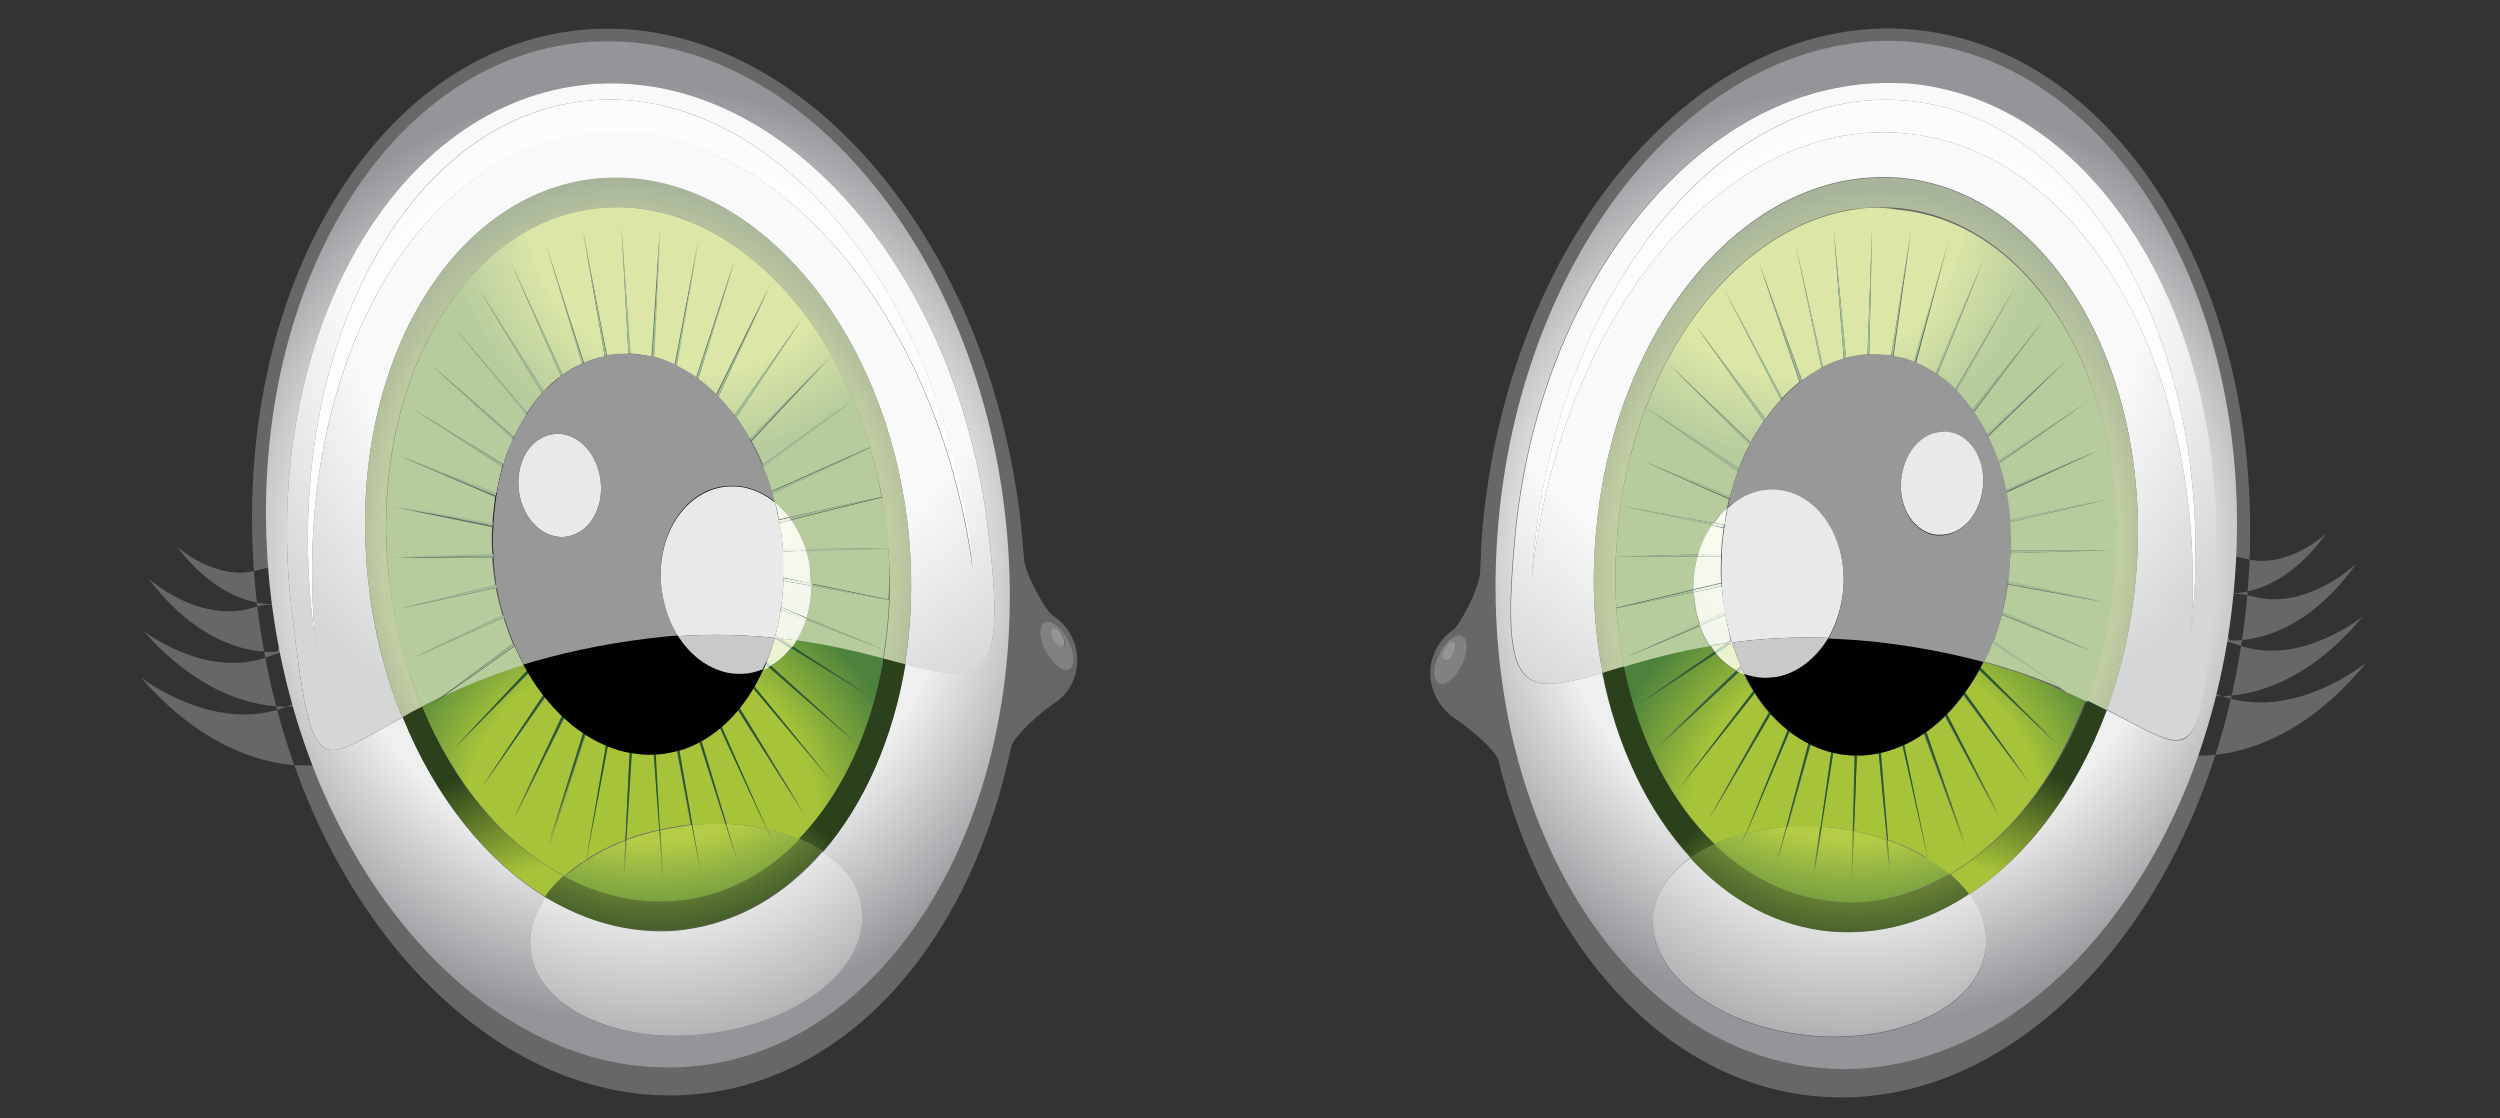 <svg xmlns="http://www.w3.org/2000/svg" viewBox="0 0 422.1 188.8" enable-background="new 0 0 422.1 188.8"><rect x="0" y="0" width="422.1" height="188.8" fill="#333333" stroke="none"/><path fill="#676767" d="M54.7 129s-15.2 3.4-30.9-14.6c0 0 12.5 9.7 24.6 4.9 12.2-4.7 6.3 9.7 6.3 9.7zM50.9 119.1s-13.1 2.9-26.7-12.6c0 0 10.7 8.4 21.3 4.3 10.5-4.1 5.4 8.3 5.4 8.3zM46.8 110s-11.2 1.7-21.7-12.3c0 0 8.5 7.7 17.6 4.9 9.1-2.8 4.1 7.4 4.1 7.4zM47 102s-8.8 1.3-17.1-9.7c0 0 6.7 6.1 13.9 3.9 7.2-2.2 3.2 5.8 3.2 5.8zM181.8 112.7c.5-3.6-1.2-7-4.1-8.8-1-.6-4.6-6.8-4.8-9.5-.2-2.4-.4-4.9-.7-7.4-6.1-49.6-39.8-86.2-75.4-81.8-35.5 4.4-59.4 48.1-53.3 97.6 6.1 49.6 39.8 86.2 75.4 81.8 25.7-3.2 45.2-26.8 51.8-58.4.4-2 5.4-6.2 7.2-7.4 2.1-1.3 3.5-3.4 3.9-6.1z"/><radialGradient id="a" cx="44.818" cy="-29.966" r="79.302" gradientTransform="matrix(.99 .139 -.139 .99 59.203 117.064)" gradientUnits="userSpaceOnUse"><stop offset="0" stop-color="#F0EFF0"/><stop offset=".661" stop-color="#F0EFF0"/><stop offset="1" stop-color="#939598"/></radialGradient><path fill="url(#a)" d="M55.8 126.6c-3.4-.5-4.5-6.4-6.5-23.1-5.5-45.2 16.3-85.1 48.7-89.1 3.8-.5 7.6-.4 11.3.1 28 3.9 52.6 34.7 57.5 74.6 2.7 21.6.5 25.5-7.6 24.4-1.8-.3-4-.8-6.4-1.4-2 12.6-6.9 23.7-13.9 31.7 3.7 2.5 6.1 5.7 6.6 9.6 1.2 9.7-10.3 19.1-25.7 21.1-4 .5-7.8.5-11.4 0-10.2-1.4-17.9-6.7-18.8-13.9-.4-3.1.5-6.2 2.5-9.1-10.1-6.2-18.7-16.9-24.1-30.4-6.1 3.3-9.7 5.8-12.2 5.5zm53.2-119.2c-3.9-.5-7.9-.6-11.9-.1-34.1 4.2-57.1 46.2-51.3 93.9 5.2 42.1 31.1 74.5 60.6 78.6 3.9.5 7.9.6 11.9.1 34.2-4.2 57.1-46.2 51.3-93.9-5.1-42.1-31-74.5-60.6-78.6z"/><radialGradient id="b" cx="50.803" cy="58.862" r="56.479" gradientTransform="matrix(.99 .139 -.139 .99 59.203 117.064)" gradientUnits="userSpaceOnUse"><stop offset="0" stop-color="#A6C339"/><stop offset=".661" stop-color="#A6C339"/><stop offset="1" stop-color="#2A411C"/></radialGradient><path fill="url(#b)" d="M71.3 119.3c-1.2.6-2.3 1.2-3.3 1.8 5.5 13.5 14.1 24.2 24.1 30.3.9-1.2 1.9-2.4 3.1-3.5-10-5.3-18.6-15.5-23.9-28.6zm77.9-8.2c-2.1 12.4-7.2 23.1-14.3 30.5 1.5.6 2.9 1.3 4.1 2.2 6.9-8 11.8-19.1 13.9-31.7-1.3-.3-2.5-.6-3.7-1z"/><radialGradient id="c" cx="51.637" cy="15.919" r="45.714" gradientTransform="matrix(.99 .139 -.139 .99 59.203 117.064)" gradientUnits="userSpaceOnUse"><stop offset="0" stop-color="#A6C339"/><stop offset=".661" stop-color="#A6C339"/><stop offset="1" stop-color="#4C823C"/></radialGradient><path fill="url(#c)" d="M110.4 127.4c-1 0-2.1 0-3.1-.2l-.6-.1-.9 14.6c1.8-.7 3.6-1.2 5.6-1.6l-1-12.7zm-7.8-1.4l-3.6 19.1c2-1.3 4.2-2.4 6.6-3.3l.7-14.7c-1.3-.2-2.5-.6-3.7-1.1zm11.7.8c-.8.2-1.6.4-2.5.5l-1.2.1.7 12.7c1.3-.3 2.6-.5 3.9-.7l1.4-.2-2.3-12.4zm3.8-1.4c-1.1.6-2.3 1.1-3.4 1.4l2.2 12.5c1.9-.2 3.8-.2 5.6-.2l-4.4-13.7zm3.5-2.4c-1 .8-2 1.5-3.1 2.2l4.2 13.9c1.4.1 2.8.2 4.1.4.9.1 1.8.3 2.7.5l-7.9-17zm-33.2-10.7c-5.2 1.6-9.7 3.4-13.4 5.2l-2.3 1.6 2-1.5c-1.2.6-2.4 1.1-3.4 1.7 5.4 13.1 14 23.3 24 28.6 1.1-1 2.4-2 3.8-2.8l3.3-19.2c-1.2-.5-2.4-1.2-3.5-1.9l-6.2 18.9 5.9-19.1c-1.1-.8-2.2-1.6-3.3-2.6l-8.6 17.3 8.3-17.6c-1-1-2-2.1-2.9-3.2l-10.8 15.3 10.4-15.6c-.9-1.2-1.7-2.4-2.5-3.7l-12.6 12.8 12.4-13.3-.6-.9zm46.1-4.2c-.2.4-.4.7-.7 1l13.4 8.6-13.6-8.3c-1 1.2-2.1 2.3-3.4 3l14.1 12.8-14.5-12.6-.9.4c-.5 1-.9 2-1.5 2.9l13 15.9-13.2-15.6c-.7 1.2-1.5 2.3-2.3 3.3l10.9 17.9-11.2-17.4c-.9 1-1.8 2-2.8 2.8l7.6 17.2c1.9.4 3.7 1 5.4 1.7 7.2-7.4 12.3-18.1 14.3-30.5-.1 0-.1 0-.2-.1-4-1.1-8.8-2.2-14.4-3z"/><path fill="#26582B" d="M107.6 86.7l-2.7-48.7 3.4 48.7 3.2-48.1-2.4 48.3 8.9-46.4-8.1 46.7 14.3-43.5-13.6 43.9 19.5-39.4-18.8 40 24.2-34.5-23.6 35.3 28.2-28.8-27.7 29.6 31.6-22.2-31.2 23.1 34.2-15.2-33.8 16.2 35.9-7.8-35.8 8.8 36.9-.1-36.8 1.2 36.8 7.4-36.9-6.4 35.9 14.9-36-13.9 34 22-34.3-21.1 31.3 28.5-31.7-27.6 27.9 34.3-28.4-33.6 23.8 39.3-24.4-38.7 19.1 43.4-19.8-42.9 13.9 46.3-14.6-45.9 8.4 48-9.2-47.9 2.7 48.7-3.5-48.6-3.1 48.1 2.3-48.3-8.8 46.4 8-46.7-14.3 43.4 13.6-43.9-19.5 39.5 18.8-40.1-24.1 34.6 23.5-35.3-28.2 28.7 27.7-29.5-31.6 22.2 31.2-23.1-34.2 15.1 33.9-16.1-36 7.7 35.8-8.8-36.8.2 36.7-1.2-36.8-7.5 36.9 6.5-35.9-14.9 36.1 13.9-34.1-22 34.4 21-31.4-28.5 31.8 27.7-28-34.3 28.5 33.5-23.8-39.3 24.4 38.7-19.1-43.3 19.8 42.8-14-46.2 14.7 45.9-8.4-48.1 9.2 47.9z"/><path fill="#010101" d="M131.9 90.6c2.3 18.6-6.7 35.1-20.1 36.7-13.4 1.6-26-12.1-28.3-30.8-2.3-18.6 6.7-35.1 20-36.7 13.5-1.6 26.1 12.2 28.4 30.8z"/><radialGradient id="d" cx="45.252" cy="-78.919" r="85.623" gradientTransform="matrix(.99 .139 -.139 .99 59.203 117.064)" gradientUnits="userSpaceOnUse"><stop offset="0" stop-color="#F9F9FA"/><stop offset=".661" stop-color="#F9F9FA"/><stop offset="1" stop-color="#D5D6D6"/></radialGradient><path fill="url(#d)" d="M53.5 110.5c-.2-1.5-.4-3-.6-4.7-5.6-45.2 14.8-85 45.4-88.7 3.4-.4 6.8-.4 10.1.1 26.7 3.7 50.5 34.8 55.4 75 .2 1.3.3 2.6.4 3.7-5.4-39.4-28.8-69.6-55.2-73.3-3.3-.5-6.7-.5-10.1-.1-30.3 3.8-50.6 43.1-45.4 88zm55.8-96c-3.7-.5-7.5-.6-11.3-.1-32.4 4-54.2 43.9-48.7 89.1 2 16.7 3.1 22.6 6.5 23.1 2.4.3 6.1-2.2 12.1-5.5-2.7-6.7-4.7-14.1-5.6-21.9-4.3-35 12.6-65.9 37.7-68.9 2.9-.4 5.9-.3 8.7.1 21.7 3 40.7 26.8 44.5 57.7 1 8.4.8 16.5-.4 24.1 2.4.6 4.6 1.1 6.4 1.4 8.1 1.1 10.3-2.8 7.6-24.4-4.9-40-29.5-70.8-57.5-74.7z"/><radialGradient id="e" cx="-998.754" cy="311.48" r="1.454" gradientTransform="matrix(34.871 -4.284 -5.306 -43.191 36587.637 9267.856)" gradientUnits="userSpaceOnUse"><stop offset="0" stop-color="#DCE7A7"/><stop offset=".661" stop-color="#DCE7A7"/><stop offset="1" stop-color="#A7B49A"/></radialGradient><path fill="url(#e)" d="M108.7 30.3c-2.9-.4-5.8-.4-8.7-.1-25.1 3.1-42 34-37.7 69 1 7.8 2.9 15.2 5.6 21.9 1-.6 2.1-1.2 3.3-1.8-2.6-6.3-4.4-13.2-5.4-20.6-4-32.2 11.6-60.6 34.7-63.5 2.7-.3 5.4-.3 8.1.1 16.8 2.4 31.9 18.3 38.3 40.3l.1-.1-.1.1c.8 2.7 1.5 5.5 2 8.4h.2l-.2.1c.3 1.5.5 3 .7 4.5.2 1.4.3 2.8.4 4.1h.2-.2c.2 2.9.3 5.8.2 8.6h.1-.1c-.1 3.4-.5 6.7-1 9.9 1.3.3 2.5.7 3.6.9 1.2-7.6 1.4-15.7.4-24.1-3.8-30.9-22.8-54.6-44.5-57.7z"/><radialGradient id="f" cx="46.097" cy="-89.523" r="42.027" gradientTransform="matrix(.99 .139 -.139 .99 59.203 117.064)" gradientUnits="userSpaceOnUse"><stop offset="0" stop-color="#DCE7A7"/><stop offset=".661" stop-color="#DCE7A7"/><stop offset="1" stop-color="#B7CC9D"/></radialGradient><path fill="url(#f)" d="M86.9 109.1l-11.9 8.4c3.8-1.8 8.2-3.6 13.4-5.2-.5-1-1-2.1-1.5-3.2zm50.1-10.2c0 1.9-.3 3.7-.8 5.4l13 5.4-13.1-5.1c-.4 1.2-.9 2.4-1.6 3.5 5.5.8 10.3 1.9 14.4 3 .1 0 .1 0 .2.1.5-3.2.9-6.5 1-9.9l-13.1-2.4zm13-6.3l-13.9.4c.3 1.1.6 2.2.7 3.4.1.7.1 1.4.1 2.1l13.1 2.7c.2-2.8.2-5.7 0-8.6zm-1.1-8.6l-15.3 3.8c1 1.4 1.9 3.1 2.5 4.9l14-.1c-.1-1.4-.2-2.7-.4-4.1-.3-1.6-.5-3-.8-4.5zm-2-8.4l-16.5 7.8.4 1.4c.9.7 1.7 1.6 2.4 2.5l15.6-3.4c-.4-2.8-1.1-5.6-1.9-8.3zm-38.3-40.3c-2.7-.4-5.3-.4-8.1-.1-23.1 2.8-38.6 31.3-34.7 63.5.9 7.4 2.8 14.3 5.4 20.6 1.1-.6 2.2-1.1 3.4-1.7l12-8.9c-.6-1.4-1.1-2.9-1.6-4.4l-15.5 6.9 15.3-7.3c-.4-1.5-.8-3-1.1-4.6l-16.3 3.5 16.2-4c-.1-.7-.2-1.4-.3-2.2-.1-.9-.2-1.7-.2-2.5l-16.7.1 16.7-.5c-.1-1.6-.1-3.2 0-4.7l-16.7-3.4 16.7 2.9c.1-1.6.3-3.1.5-4.6l-16.1-6.9 16.3 6.3c.3-1.5.6-3 1-4.5l-15.3-9.9 15.5 9.5c.4-1.5 1-2.8 1.6-4.2l-14-12.8 14.2 12.4c.6-1.3 1.3-2.6 2.1-3.8l-12.6-15.2 12.7 14.9c.8-1.2 1.6-2.3 2.5-3.3l-10.5-17.4 10.8 17.1c.9-1 1.9-1.9 2.9-2.6l-8.4-19.1 8.7 18.9c1-.7 2.1-1.4 3.3-1.9l-6.2-20.4 6.5 20.3c1.1-.5 2.3-.9 3.5-1.1l-3.7-21.3 4.1 21.2c.4-.1.8-.1 1.1-.2.8-.1 1.7-.1 2.5-.1l-1.2-21.8 1.5 21.7c.6 0 1.2.1 1.8.2l1.8.3 1.4-21.6-1 21.7c1.2.3 2.4.7 3.5 1.3l4-21.1-3.7 21.3c1.1.6 2.2 1.2 3.3 2l6.6-20.1-6.2 20.3c1.1.8 2.1 1.7 3 2.6l9.1-18.5-8.7 18.9c.9 1 1.8 2 2.7 3.1l11.5-16.4-11.2 16.8c.8 1.1 1.6 2.3 2.3 3.6l13.6-13.8-13.3 14.2c.7 1.2 1.3 2.5 1.9 3.9l15.2-10.8-15.2 11.2c.5 1.3 1 2.7 1.5 4.1l16.6-7.4c-6.4-21.9-21.5-37.8-38.3-40.2z"/><path fill="#A2BC9A" d="M86.7 108.7l-12 8.9.3-.2 11.9-8.4c-.1 0-.1-.2-.2-.3zm-1.7-4.9l-15.3 7.3 15.5-6.9c-.1-.1-.1-.2-.2-.4zm-1.1-5.1l-16.2 4 16.3-3.5c-.1-.2-.1-.3-.1-.5zm52.3 5.6l-.1.3 13.1 5.1-13-5.4zm-52.9-10.8l-16.7.5h16.7v-.5zm53.7 5.1v.4l13.1 2.3h.1-.1l-13.1-2.7zm-70.5-13.2l16.7 3.4v-.5l-16.7-2.9zm83.7 7.2h-.2l-14 .1.1.4 13.8-.4.3-.1zm-82.7-15.6l16.2 6.7.1-.5-16.3-6.2zm81.6 6.9h-.2l-15.6 3.4.3.4 15.3-3.8h.2zm-79.6-15l15.3 9.9.1-.4-15.4-9.5zm77.5 6.6l-.1.1-16.6 7.4.1.5 16.5-7.8.1-.2zm-74.5-14.1l14 12.8.2-.4-14.2-12.4zm71.5 6.2l-15.3 10.8.2.5 15.1-11.3zm-67.7-12.8l12.5 15.2.2-.3-12.7-14.9zm63.8 5.4l-13.5 13.8c.1.1.2.3.2.4l13.3-14.2zm-59.1-11.2l10.5 17.4.3-.3-10.8-17.1zm54.5 4.7l-11.5 16.4c.1.1.2.2.3.4l11.2-16.8zm-49.2-9.3l8.4 19.1.3-.2-8.7-18.9zm43.8 3.8l-9.1 18.5.3.3 8.8-18.8zm-38-7.2l6.1 20.4.3-.1-6.4-20.3zm32.1 2.7l-6.6 20.1c.1.1.2.2.3.2l6.3-20.3zm-25.8-4.9l3.7 21.3c.1 0 .2 0 .3-.1l-4-21.2zm19.6 1.7l-4 21.1.3.2 3.7-21.3zm-13.1-2.5l1.2 21.7h.4l-1.6-21.7zm6.6.6l-1.4 21.6c.1 0 .2.1.4.1l1-21.7z"/><path fill="#989898" d="M94.1 90.6c-3.2-.4-6-3.6-6.5-7.8-.6-4.8 2-9 5.8-9.5.5-.1 1-.1 1.5 0 3.2.4 6 3.6 6.5 7.8.6 4.8-2 9-5.8 9.5-.5.1-1 .1-1.5 0zm14.2-30.7l-1.8-.2h-.4c-.8 0-1.6 0-2.5.1-.4 0-.8.1-1.1.2-.1 0-.2 0-.3.1-1.2.3-2.4.6-3.5 1.1l-.3.1c-1.1.5-2.2 1.2-3.3 1.9l-.3.2c-1 .8-2 1.7-2.9 2.6l-.3.3c-.9 1-1.7 2.1-2.5 3.3l-.2.3c-.8 1.2-1.4 2.4-2.1 3.8l-.2.4c-.6 1.3-1.1 2.7-1.6 4.2l-.1.4c-.4 1.4-.8 2.9-1 4.5 0 .1 0 .3-.1.5-.2 1.5-.4 3.1-.5 4.6v.5c-.1 1.5-.1 3.1 0 4.7v.5l.2 2.5.3 2.2c0 .2 0 .3.1.5.3 1.6.6 3.1 1.1 4.6 0 .2.1.3.1.4.5 1.5 1 3 1.6 4.4l.2.4c.5 1.1 1 2.2 1.5 3.2 5.9-1.8 12.9-3.4 21-4.4 1.7-.2 3.4-.4 5.1-.5-1.4-2.2-2.4-4.9-2.8-7.9-1.1-8.7 3.7-16.5 10.6-17.3.9-.1 1.8-.1 2.7 0 2.1.3 4.1 1.2 5.8 2.6-.1-.5-.2-.9-.4-1.4l-.1-.5c-.4-1.4-.9-2.8-1.5-4.1l-.2-.5c-.6-1.4-1.2-2.7-1.9-3.9-.1-.1-.2-.3-.2-.4-.7-1.3-1.5-2.4-2.3-3.6l-.3-.4c-.9-1.1-1.8-2.2-2.7-3.1l-.3-.3c-1-1-2-1.8-3-2.6-.1-.1-.2-.2-.3-.2-1.1-.8-2.2-1.4-3.3-2l-.3-.2c-1.2-.5-2.3-1-3.5-1.3-.1 0-.2-.1-.4-.1-.6 0-1.2-.1-1.8-.2z"/><radialGradient id="g" cx="-1006.631" cy="310.183" r="1.454" gradientTransform="matrix(47.517 -5.838 -7.23 -58.854 50182.594 12472.802)" gradientUnits="userSpaceOnUse"><stop offset="0" stop-color="#fff"/><stop offset=".661" stop-color="#fff"/><stop offset="1" stop-color="#FAFAFA"/></radialGradient><path fill="url(#g)" d="M108.4 17.2c-3.3-.5-6.7-.5-10.1-.1-30.6 3.8-51 43.5-45.4 88.7.2 1.7.4 3.2.6 4.7-5.2-44.9 15-84.2 45.5-87.9 3.4-.4 6.8-.4 10.1.1 26.4 3.7 49.8 33.9 55.2 73.3-.1-1.2-.3-2.4-.4-3.7-5-40.3-28.7-71.3-55.5-75.1z"/><radialGradient id="h" cx="54.782" cy="-21.711" r="37.711" gradientTransform="matrix(.99 .139 -.139 .99 59.203 117.064)" gradientUnits="userSpaceOnUse"><stop offset="0" stop-color="#ECF3D1"/><stop offset=".661" stop-color="#ECF3D1"/><stop offset="1" stop-color="#D9E4CB"/></radialGradient><path fill="url(#h)" d="M129.3 112.2c-.1.3-.2.6-.4.9l.9-.4-.5-.5zm1.5-4.5c-.4 1.4-.8 2.8-1.4 4.1l.7.6c1.3-.7 2.5-1.8 3.4-3l-2.7-1.7zm3.6.4l-2.7-.3 2.1 1.4.7-1c0-.1-.1-.1-.1-.1z"/><path fill="#CDDBCA" d="M129.5 111.8l-.2.4.5.4.4-.2-.7-.6zm2.2-4.1l-.9-.1v.1l2.8 1.7c.1-.1.2-.2.2-.3l-2.1-1.4z"/><path fill="#C9C9C9" d="M130.8 107.7c-4.9-.5-10.3-.7-16.3-.3 2.2 3.5 5.5 5.8 9 6.3.9.1 1.8.1 2.7 0 .9-.1 1.8-.4 2.6-.7.1-.3.2-.6.4-.9l.2-.4c.6-1.2 1-2.6 1.4-4z"/><radialGradient id="i" cx="43.557" cy="-47.953" r="43.022" gradientTransform="matrix(.99 .139 -.139 .99 59.203 117.064)" gradientUnits="userSpaceOnUse"><stop offset="0" stop-color="#F7FAED"/><stop offset=".661" stop-color="#F7FAED"/><stop offset="1" stop-color="#F1F4EA"/></radialGradient><path fill="url(#i)" d="M131.8 103c-.2 1.5-.5 2.9-.9 4.3l.8.5 2.7.3h.1c.7-1.1 1.2-2.2 1.6-3.5l-4.3-1.6zm.5-4.9c-.1 1.5-.2 3-.4 4.4l4.3 1.8c.5-1.7.8-3.5.8-5.4l-4.7-.8zm3.8-5.1l-4 .1c.1 1.5.1 3 .1 4.4l4.7 1-.1-2.1c-.1-1.2-.3-2.3-.7-3.4zm-2.5-5.2l-2 .5.4 2.4c.1.7.1 1.4.2 2h3.9c-.7-1.9-1.5-3.5-2.5-4.9zm-2.7-3c.2 1 .5 1.9.6 2.9l1.8-.4c-.8-.9-1.6-1.7-2.4-2.5z"/><path fill="#ECF1E9" d="M130.9 107.3l-.1.4.9.1-.8-.5zm1-4.8c0 .2 0 .3-.1.5l4.3 1.7.1-.3-4.3-1.9zm.4-4.9v.5l4.8.8v-.4l-4.8-.9zm3.7-5h-3.9v.5l4-.1c0-.1 0-.2-.1-.4zm-2.7-5.2l-1.8.4.1.5 2-.5c-.1-.2-.2-.3-.3-.4z"/><path fill="#E9E9E9" d="M125 82.2c-.9-.1-1.8-.1-2.7 0-6.9.9-11.7 8.6-10.6 17.3.4 3 1.4 5.7 2.8 7.9 6-.4 11.4-.2 16.3.3l.1-.4c.4-1.4.7-2.8.9-4.3 0-.2 0-.3.1-.5.2-1.4.3-2.9.4-4.4v-.5c0-1.5 0-2.9-.1-4.4v-.5l-.2-2c-.1-.8-.2-1.6-.4-2.4l-.1-.5-.6-2.9c-1.8-1.5-3.8-2.4-5.9-2.7zM94.9 73.3c-.5-.1-1-.1-1.5 0-3.8.5-6.4 4.7-5.8 9.5.5 4.2 3.3 7.4 6.5 7.8.5.1 1 .1 1.5 0 3.8-.5 6.4-4.7 5.8-9.5-.5-4.2-3.3-7.4-6.5-7.8z"/><radialGradient id="j" cx="-1006.631" cy="310.184" r="1.454" gradientTransform="matrix(47.517 -5.838 -7.23 -58.854 50182.594 12472.802)" gradientUnits="userSpaceOnUse"><stop offset="0" stop-color="#F3F2F3"/><stop offset=".661" stop-color="#F3F2F3"/><stop offset="1" stop-color="#A6A7A9"/></radialGradient><path fill="url(#j)" d="M138.9 143.8c-6.3 7.3-14.3 12-23.4 13.2-2.9.4-5.9.3-8.7-.1-5.1-.7-10-2.6-14.7-5.4-2 2.8-2.9 6-2.5 9.1.9 7.2 8.6 12.4 18.8 13.9 3.6.5 7.4.5 11.4 0 15.5-2 27-11.4 25.7-21.1-.4-3.9-2.9-7.2-6.6-9.6z"/><radialGradient id="k" cx="-998.753" cy="311.48" r="1.454" gradientTransform="matrix(34.871 -4.284 -5.306 -43.191 36587.637 9267.856)" gradientUnits="userSpaceOnUse"><stop offset="0" stop-color="#B5CC46"/><stop offset=".661" stop-color="#B5CC46"/><stop offset="1" stop-color="#48612C"/></radialGradient><path fill="url(#k)" d="M134.8 141.6c-5.5 5.7-12.3 9.4-19.9 10.3-2.7.3-5.4.3-8.1-.1-4-.6-7.9-1.9-11.7-3.9-1.2 1.1-2.3 2.3-3.1 3.5 4.6 2.8 9.6 4.7 14.7 5.4 2.9.4 5.8.4 8.7.1 9.1-1.1 17.1-5.9 23.4-13.2-1.1-.7-2.5-1.5-4-2.1z"/><radialGradient id="l" cx="-996.219" cy="314.552" r="1.454" gradientTransform="matrix(32.121 -3.946 -3.156 -25.693 33104.32 4267.892)" gradientUnits="userSpaceOnUse"><stop offset="0" stop-color="#B5CC46"/><stop offset=".661" stop-color="#B5CC46"/><stop offset="1" stop-color="#69963F"/></radialGradient><path fill="url(#l)" d="M126.7 139.5c-1.3-.2-2.7-.3-4.1-.4l2 6.6-2.1-6.6c-1.8-.1-3.7 0-5.6.2l1.5 8.5-1.6-8.5c-.5 0-.9.1-1.4.2-1.3.2-2.6.4-3.9.7l.5 8.5-.6-8.5c-1.9.4-3.8 1-5.6 1.6l-.4 6.3.3-6.2c-2.4.9-4.6 2-6.6 3.3l-.2 1 .2-1c-1.4.9-2.6 1.8-3.8 2.8 3.7 2 7.6 3.3 11.7 3.9 2.6.4 5.3.4 8.1.1 7.6-.9 14.4-4.6 19.9-10.3-1.7-.7-3.5-1.2-5.4-1.7l1 2.3-1.1-2.3c-1-.2-1.9-.4-2.8-.5z"/><path fill="#3E7438" d="M99 145.1l-.2 1 .2-1zm6.7-3.3h-.1l-.3 6.2.4-6.2zm5.7-1.7h-.1l.6 8.5-.5-8.5zm5.5-.8h-.1l1.6 8.5-1.5-8.5zm5.7-.2h-.1l2.1 6.6-2-6.6zm6.8.8l1.1 2.3-1.1-2.3z"/><path fill="#818181" d="M179.2 109.2c-.4-.1-.9-.5-1.2-1.2-.4-.8-.5-1.7-.1-1.9.1 0 .2-.1.3 0 .4.1.9.5 1.3 1.2.4.8.5 1.7.1 1.9h-.4zm-2.1-4.2c-.3 0-.5 0-.7.1-1 .5-1 2.7.2 4.9.9 1.7 2.2 2.9 3.2 3.1.3 0 .5 0 .7-.1 1-.5 1-2.7-.2-4.9-.9-1.8-2.2-3-3.2-3.1z"/><path fill="#959595" d="M178.1 106.1h-.3c-.4.2-.4 1.1.1 1.9.4.7.9 1.1 1.2 1.2h.3c.4-.2.4-1.1-.1-1.9-.3-.7-.8-1.2-1.2-1.2z"/><path fill="#676767" d="M369.2 127.4s15.3 2.9 30.4-15.6c0 0-12.1 10.1-24.5 5.7-12.3-4.4-5.9 9.9-5.9 9.9zM372.7 117.4s13.2 2.5 26.3-13.4c0 0-10.5 8.7-21.1 4.9-10.7-3.8-5.2 8.5-5.2 8.5zM376.5 108.1s11.3 1.3 21.3-12.9c0 0-8.3 8-17.5 5.5-9.2-2.6-3.8 7.4-3.8 7.4zM376 100.2s8.9 1 16.8-10.2c0 0-6.5 6.3-13.8 4.3-7.2-2-3 5.9-3 5.9zM241.6 115.2c-.6-3.6 1-7 3.8-8.9 1-.7 4.4-6.9 4.5-9.7.1-2.4.2-4.9.4-7.4 4.5-49.7 37.1-87.4 72.7-84.2 35.7 3.2 60.9 46.1 56.4 95.9-4.5 49.7-37.1 87.4-72.7 84.2-25.7-2.3-46.1-25.4-53.7-56.7-.5-1.9-5.6-6-7.4-7.1-2-1.4-3.5-3.5-4-6.1z"/><radialGradient id="m" cx="-1861.01" cy="259.426" r="79.307" gradientTransform="matrix(-.985 .17 .17 .985 -1562.929 154.602)" gradientUnits="userSpaceOnUse"><stop offset="0" stop-color="#F0EFF0"/><stop offset=".661" stop-color="#F0EFF0"/><stop offset="1" stop-color="#939598"/></radialGradient><path fill="url(#m)" d="M368 125c-2.4.4-6.1-2-12.3-5.1-5 13.7-13.3 24.6-23.2 31.1 2.1 2.8 3.1 5.9 2.8 9-.7 7.2-8.2 12.7-18.4 14.5-3.5.6-7.4.8-11.4.4-15.5-1.5-27.3-10.6-26.4-20.3.4-3.8 2.7-7.2 6.3-9.8-7.2-7.8-12.4-18.7-14.9-31.2-2.4.7-4.5 1.3-6.4 1.6-8.1 1.4-10.4-2.5-8.4-24.1 3.6-40.1 27.2-71.6 55.1-76.4 3.7-.6 7.5-.8 11.3-.5 32.6 2.9 55.6 42.1 51.5 87.5-1.4 16.8-2.3 22.7-5.6 23.3zm-57-117.4c-29.4 5.1-54.2 38.3-58 80.5-4.3 47.8 20 89.1 54.3 92.2 4 .4 8 .2 11.9-.5 29.4-5.1 54.2-38.3 58-80.5 4.3-47.8-20-89.1-54.3-92.2-4-.4-8-.2-11.9.5z"/><radialGradient id="n" cx="-1855.027" cy="348.261" r="56.483" gradientTransform="matrix(-.985 .17 .17 .985 -1562.929 154.602)" gradientUnits="userSpaceOnUse"><stop offset="0" stop-color="#A6C339"/><stop offset=".661" stop-color="#A6C339"/><stop offset="1" stop-color="#2A411C"/></radialGradient><path fill="url(#n)" d="M352.3 118.2c-5 13.2-13.2 23.7-23 29.4 1.2 1.1 2.3 2.2 3.2 3.4 9.9-6.5 18.1-17.5 23.2-31.1-1.1-.5-2.2-1.1-3.4-1.7zm-78.1-5.7c-1.3.4-2.5.7-3.6 1.1 2.4 12.5 7.7 23.4 14.9 31.2 1.2-.9 2.6-1.6 4-2.3-7.4-7.1-12.8-17.6-15.3-30z"/><radialGradient id="o" cx="-1854.191" cy="305.315" r="45.716" gradientTransform="matrix(-.985 .17 .17 .985 -1562.929 154.602)" gradientUnits="userSpaceOnUse"><stop offset="0" stop-color="#A6C339"/><stop offset=".661" stop-color="#A6C339"/><stop offset="1" stop-color="#4C823C"/></radialGradient><path fill="url(#o)" d="M313.5 127.6l-.5 12.7c2 .4 3.8.9 5.6 1.5l-1.4-14.6-.6.1c-1 .2-2 .3-3.1.3zm7.7-1.7c-1.2.5-2.4.9-3.6 1.2l1.2 14.7c2.4.8 4.7 1.9 6.7 3.1l-4.3-19zm-11.7 1.2l-2 12.5 1.4.1c1.3.1 2.7.3 3.9.6l.3-12.7c-.4 0-.8 0-1.2-.1-.8 0-1.6-.2-2.4-.4zm-3.8-1.3l-3.9 13.9c1.8-.1 3.7-.1 5.6 0l1.8-12.6c-1.2-.4-2.4-.8-3.5-1.3zm-3.6-2.2l-7.3 17.1 2.7-.6c1.3-.2 2.7-.4 4.1-.5l3.7-14.1c-1.1-.5-2.1-1.2-3.2-1.9zm32.8-11.8c-.2.3-.3.6-.5 1l12.8 12.8-13-12.4c-.7 1.3-1.5 2.6-2.4 3.8l10.9 15.3-11.2-14.9c-.9 1.2-1.8 2.3-2.8 3.3l8.8 17.3-9.1-17c-1 1-2.1 1.9-3.2 2.7l6.5 18.9-6.9-18.7c-1.1.8-2.3 1.5-3.5 2l3.9 19.1c1.4.8 2.7 1.7 3.8 2.7 9.8-5.7 18.1-16.2 23-29.4-1.1-.5-2.3-1.1-3.5-1.6l2 1.4-2.4-1.5c-3.4-1.7-7.9-3.4-13.2-4.8zm-46.2-2.8c-5.5 1-10.3 2.3-14.3 3.4-.1 0-.1 0-.2.1 2.5 12.3 7.9 22.9 15.3 30 1.6-.7 3.4-1.4 5.3-1.8l7-17.4c-1-.8-2-1.7-2.9-2.7l-10.6 18 10.3-18.3c-.9-1-1.7-2.1-2.4-3.3l-12.7 16 12.5-16.3c-.6-.9-1.1-1.9-1.6-2.9-.3-.1-.6-.2-.9-.4l-14.1 13 13.7-13.2c-1.3-.7-2.5-1.7-3.5-2.9l-13.3 8.8 13.1-9.1c-.2-.3-.4-.6-.7-1z"/><path fill="#26582B" d="M315 86.8l1.1-48.7-1.9 48.7-4.6-48 3.8 48.2-10.3-46 9.6 46.3-15.7-42.9 15 43.4-20.8-38.8 20.1 39.4-25.2-33.7 24.6 34.5-29.1-27.8 28.6 28.6-32.3-21.2 31.9 22.2-34.6-14.1 34.4 15.1-36.2-6.6 36 7.6-36.8 1h36.8l-36.6 8.7 36.7-7.6-35.4 16 35.6-15-33.3 23 33.6-22.1-30.4 29.5 30.8-28.7-26.8 35.2 27.4-34.5-22.6 40.1 23.2-39.5-17.7 43.9 18.4-43.4-12.5 46.7 13.2-46.4-6.8 48.3 7.6-48.1-1.1 48.7 1.9-48.7 4.6 47.9-3.8-48.1 10.3 46-9.6-46.3 15.7 42.9-15-43.4 20.8 38.8-20.1-39.4 25.2 33.7-24.6-34.5 29.1 27.8-28.6-28.6 32.3 21.2-31.9-22.2 34.6 14.1-34.4-15.1 36.2 6.6-36-7.6 36.8-1h-36.8l36.6-8.7-36.7 7.6 35.4-16-35.6 15 33.3-23-33.6 22.1 30.4-29.5-30.9 28.7 26.9-35.2-27.4 34.4 22.6-40-23.2 39.4 17.7-43.9-18.4 43.5 12.5-46.7-13.2 46.4 6.8-48.3-7.6 48.1z"/><path fill="#010101" d="M290.8 91.5c-1.7 18.7 7.8 34.8 21.2 36 13.4 1.2 25.6-13 27.3-31.7 1.7-18.7-7.8-34.8-21.2-36-13.4-1.2-25.6 13-27.3 31.7z"/><radialGradient id="p" cx="-1860.576" cy="210.471" r="85.627" gradientTransform="matrix(-.985 .17 .17 .985 -1562.929 154.602)" gradientUnits="userSpaceOnUse"><stop offset="0" stop-color="#F9F9FA"/><stop offset=".661" stop-color="#F9F9FA"/><stop offset="1" stop-color="#D5D6D6"/></radialGradient><path fill="url(#p)" d="M369.8 108.9c3.8-45.1-17.7-83.7-48.3-86.4-3.4-.3-6.8-.2-10.1.4-26.2 4.5-48.7 35.5-52.8 75 .1-1.2.2-2.4.3-3.8 3.7-40.4 26.4-72.2 53-76.7 3.3-.6 6.7-.7 10.1-.4 30.7 2.8 52.3 41.8 48.2 87.2-.2 1.7-.3 3.2-.4 4.7zm-58.9-94.2c-27.9 4.8-51.5 36.3-55.1 76.4-2 21.6.3 25.5 8.4 24.1 1.8-.3 3.9-.9 6.4-1.6-1.5-7.5-1.9-15.7-1.1-24.1 2.8-31 21-55.4 42.6-59.1 2.9-.5 5.8-.6 8.7-.4 25.2 2.3 43 32.6 39.8 67.7-.7 7.9-2.4 15.3-4.9 22.1 6.1 3.1 9.8 5.5 12.3 5.1 3.4-.6 4.3-6.5 5.8-23.3 4.1-45.4-19-84.6-51.5-87.5-3.9-.2-7.7-.1-11.4.6z"/><radialGradient id="q" cx="-1052.116" cy="316" r="1.372" gradientTransform="matrix(-37.048 -3.353 4.152 -45.887 -39975.922 11066.941)" gradientUnits="userSpaceOnUse"><stop offset="0" stop-color="#DCE7A7"/><stop offset=".661" stop-color="#DCE7A7"/><stop offset="1" stop-color="#A7B49A"/></radialGradient><path fill="url(#q)" d="M312.1 30.5c2.9-.5 5.8-.6 8.7-.4 25.2 2.3 43 32.6 39.8 67.7-.7 7.9-2.4 15.3-4.9 22.1l-3.4-1.7c2.4-6.4 4-13.4 4.7-20.8 2.9-32.3-13.5-60.2-36.7-62.3-2.7-.2-5.4-.1-8 .3-16.7 2.9-31.3 19.3-37 41.5h-.1.1c-.7 2.7-1.3 5.6-1.7 8.5h-.2.2c-.2 1.5-.4 3-.5 4.5-.1 1.4-.2 2.8-.3 4.1h-.2.2c-.1 2.9-.1 5.8.1 8.6h-.1.1c.2 3.4.7 6.7 1.3 9.9-1.3.4-2.5.7-3.6 1.1-1.5-7.5-1.9-15.7-1.1-24.1 2.8-30.9 21-55.3 42.6-59z"/><radialGradient id="r" cx="-1859.731" cy="199.865" r="42.03" gradientTransform="matrix(-.985 .17 .17 .985 -1562.929 154.602)" gradientUnits="userSpaceOnUse"><stop offset="0" stop-color="#DCE7A7"/><stop offset=".661" stop-color="#DCE7A7"/><stop offset="1" stop-color="#B7CC9D"/></radialGradient><path fill="url(#r)" d="M336.4 108.5c-.4 1.1-.9 2.2-1.4 3.2 5.3 1.4 9.8 3.1 13.6 4.7l-12.2-7.9zm-50.4-8.5l-13.1 2.7c.2 3.4.7 6.7 1.3 9.9.1 0 .1 0 .2-.1 4.1-1.2 8.8-2.5 14.3-3.4-.7-1-1.3-2.2-1.7-3.4l-12.9 5.5 12.8-5.8c-.5-1.8-.9-3.6-.9-5.4zm-13.2-6c-.1 2.9-.1 5.8.1 8.6l13-3.1c0-.7 0-1.4.1-2.1.1-1.2.3-2.3.6-3.4h-13.8zm.8-8.6c-.2 1.5-.4 3-.5 4.5-.1 1.4-.2 2.8-.3 4.1l14-.4c.5-1.8 1.3-3.5 2.3-5l-15.5-3.2zm1.7-8.5c-.7 2.7-1.3 5.6-1.7 8.5l15.7 2.9c.7-1 1.5-1.8 2.3-2.6.1-.5.2-1 .3-1.4l-16.6-7.4zm37-41.4c-16.7 2.9-31.3 19.3-37 41.5l16.8 6.8c.4-1.4.8-2.8 1.3-4.2l-15.5-10.8 15.7 10.3c.5-1.4 1.1-2.7 1.8-4l-13.8-13.8 14 13.4c.7-1.3 1.4-2.5 2.2-3.6l-11.7-16.4 12 16c.8-1.2 1.7-2.2 2.6-3.2l-9.5-18.5 9.7 18.2c.9-1 1.9-1.9 2.9-2.7l-6.8-20.1 7.3 19.9c1-.8 2.1-1.5 3.3-2.1l-4.5-21.2 4.7 21c1.1-.6 2.3-1.1 3.5-1.4l-1.7-21.7 2.1 21.6c.6-.2 1.2-.3 1.8-.4.6-.1 1.2-.2 1.8-.2l.8-21.7-.5 21.7c.8 0 1.6 0 2.5.1l1.2.1 3.4-21.3-3 21.4c1.2.2 2.4.6 3.5 1l5.8-20.5-5.5 20.6c1.2.5 2.3 1.1 3.3 1.8l8.1-19.2-7.8 19.4c1.1.7 2.1 1.6 3 2.5l10.2-17.4-10 17.7c.9 1 1.8 2 2.6 3.2l12.2-15.3-11.9 15.7c.8 1.2 1.5 2.4 2.2 3.7l13.8-12.8-13.6 13.2c.6 1.3 1.2 2.7 1.7 4.1l15.1-10-15 10.4c.5 1.4.9 2.9 1.2 4.4l16.1-6.8-16 7.3c.3 1.5.5 3 .6 4.6l16.6-3.5-16.6 3.9c.1 1.5.2 3.1.1 4.7h16.7l-16.7.5c0 .8-.1 1.7-.2 2.6l-.2 2.2 16.4 3.5-16.4-3c-.2 1.6-.5 3.1-.9 4.7l15.6 6.8-15.7-6.4c-.4 1.5-.9 3-1.4 4.5l12.3 8.6c1.2.5 2.4 1.1 3.5 1.6 2.4-6.4 4-13.4 4.7-20.8 2.9-32.3-13.5-60.2-36.7-62.3-2.8-.5-5.5-.4-8.1.1z"/><path fill="#A2BC9A" d="M336.5 108.1l-.2.4 12.2 8 .3.1-12.3-8.5zm1.6-4.9l-.1.5 15.7 6.4-15.6-6.9zm1-5.1c0 .2 0 .3-.1.5l16.4 3-16.3-3.5zm-52.2 7.2l-12.8 5.8 12.9-5.5c0-.1 0-.2-.1-.3zm52.6-12.4v.5l16.7-.5h-16.7zm-53.6 6.7l-13 3.1h-.1.1l13.1-2.7c-.1-.2-.1-.3-.1-.4zm70.1-15.4l-16.6 3.5v.5l16.6-4zm-83.4 9.8h14l.1-.4-14 .4h-.1zm82.1-18.2l-16.1 6.8.1.4 16-7.2zm-81.3 9.6h.2l15.5 3.3.3-.4-15.7-2.9h-.3zm79-17.6l-15.1 10 .1.4 15-10.4zm-77.2 9.1h.1l16.7 7.3.1-.5-16.8-6.8h-.1zm74-16.5l-13.8 12.8.2.4 13.6-13.2zm-71.3 8.4l15.5 10.8.2-.5-15.7-10.3zm67.3-14.9l-12.2 15.3c.1.1.2.2.2.3l12-15.6zm-63.6 7.5l13.8 13.8.2-.4-14-13.4zm58.8-13.1l-10.2 17.4.3.3 9.9-17.7zm-54.3 6.4l11.7 16.4.3-.4-12-16zm48.8-10.9l-8.1 19.2.3.2 7.8-19.4zm-43.7 5.2l9.4 18.5.3-.3-9.7-18.2zm37.8-8.4l-5.9 20.4.3.1 5.6-20.5zm-32 3.8l6.9 20.1.3-.3-7.2-19.8zm25.6-5.7l-3.3 21.3c.1 0 .2 0 .3.1l3-21.4zm-19.5 2.3l4.4 21.1.3-.2-4.7-20.9zm13-2.9l-.8 21.7h.3l.5-21.7zm-6.5.7l1.7 21.7c.1 0 .2-.1.4-.1l-2.1-21.6z"/><path fill="#989898" d="M328.6 90.3c-.5.1-1 .1-1.5.1-3.8-.3-6.6-4.5-6.1-9.3.4-4.2 3-7.5 6.2-8 .5-.1 1-.1 1.5-.1 3.8.3 6.6 4.5 6.1 9.3-.4 4.1-3 7.4-6.2 8zm-15.1-30.3c-.6.1-1.2.2-1.8.4-.1 0-.2.1-.4.1-1.2.4-2.4.8-3.5 1.4l-.3.2c-1.1.6-2.2 1.3-3.3 2.1l-.3.3c-1 .8-2 1.7-2.9 2.7l-.3.3c-.9 1-1.8 2.1-2.6 3.2-.1.1-.2.2-.3.4-.8 1.1-1.5 2.4-2.2 3.6-.1.1-.2.3-.2.4-.6 1.3-1.2 2.6-1.8 4l-.2.5c-.5 1.3-.9 2.7-1.3 4.2l-.1.5-.3 1.4c1.7-1.5 3.6-2.5 5.7-2.8.9-.1 1.8-.2 2.7-.1 6.9.6 11.9 8.2 11.1 17-.3 3-1.2 5.7-2.5 8 1.6.1 3.3.2 5.1.3 8.2.7 15.2 2.1 21.2 3.7.5-1 1-2.1 1.4-3.2l.2-.4c.6-1.4 1-2.9 1.4-4.5l.1-.5c.4-1.5.7-3.1.9-4.7 0-.2 0-.3.1-.5.1-.7.2-1.4.2-2.2l.2-2.6v-.5c0-1.6 0-3.2-.1-4.7v-.5c-.1-1.6-.4-3.1-.6-4.6 0-.2-.1-.3-.1-.4-.3-1.5-.7-3-1.2-4.4l-.1-.4c-.5-1.4-1.1-2.8-1.7-4.1l-.2-.4c-.7-1.3-1.4-2.6-2.2-3.7-.1-.1-.2-.2-.2-.3-.8-1.1-1.7-2.2-2.6-3.2l-.3-.3c-.9-1-2-1.8-3-2.5l-.3-.2c-1.1-.7-2.2-1.3-3.3-1.8l-.3-.1c-1.1-.5-2.3-.8-3.5-1-.1 0-.2 0-.3-.1-.4-.1-.8-.1-1.2-.1-.8-.1-1.7-.1-2.5-.1h-.3c-.8 0-1.4.1-2 .2z"/><radialGradient id="s" cx="-1045.773" cy="313.48" r="1.373" gradientTransform="matrix(-50.484 -4.568 5.658 -62.529 -54253.559 14917.796)" gradientUnits="userSpaceOnUse"><stop offset="0" stop-color="#fff"/><stop offset=".661" stop-color="#fff"/><stop offset="1" stop-color="#FAFAFA"/></radialGradient><path fill="url(#s)" d="M311.9 17.4c3.3-.6 6.7-.7 10.1-.4 30.7 2.8 52.3 41.8 48.2 87.2-.2 1.7-.3 3.2-.4 4.7 3.8-45.1-17.7-83.7-48.3-86.4-3.4-.3-6.8-.2-10.1.4-26.2 4.5-48.7 35.5-52.8 75 .1-1.2.2-2.4.3-3.8 3.6-40.3 26.4-72.1 53-76.7z"/><radialGradient id="t" cx="-1851.038" cy="267.686" r="37.695" gradientTransform="matrix(-.985 .17 .17 .985 -1562.929 154.602)" gradientUnits="userSpaceOnUse"><stop offset="0" stop-color="#ECF3D1"/><stop offset=".661" stop-color="#ECF3D1"/><stop offset="1" stop-color="#D9E4CB"/></radialGradient><path fill="url(#t)" d="M294.1 113l-.5.5.9.4c-.1-.4-.3-.6-.4-.9zm-1.7-4.5l-2.7 1.8c1 1.2 2.2 2.2 3.5 2.9l.7-.7c-.5-1.2-1-2.6-1.5-4zm-3.5.5h-.1l.7 1 2.1-1.4c-1 .1-1.9.3-2.7.4z"/><path fill="#CDDBCA" d="M293.9 112.6l-.7.7.4.2.5-.5c-.1-.2-.1-.3-.2-.4zm-2.3-4l-2.1 1.4c.1.1.2.2.2.3l2.7-1.8v-.1c-.3.1-.6.2-.8.2z"/><path fill="#C9C9C9" d="M292.4 108.5c4.9-.7 10.3-1 16.3-.8-2.1 3.5-5.3 6-8.8 6.6-.9.1-1.8.2-2.7.1-.9-.1-1.8-.3-2.7-.6-.1-.3-.3-.6-.4-.8l-.2-.4c-.5-1.3-1-2.7-1.5-4.1z"/><radialGradient id="u" cx="-1862.263" cy="241.441" r="43.016" gradientTransform="matrix(-.985 .17 .17 .985 -1562.929 154.602)" gradientUnits="userSpaceOnUse"><stop offset="0" stop-color="#F7FAED"/><stop offset=".661" stop-color="#F7FAED"/><stop offset="1" stop-color="#F1F4EA"/></radialGradient><path fill="url(#u)" d="M291.3 103.8l-4.3 1.8c.4 1.2 1 2.4 1.7 3.4h.1c.9-.2 1.8-.3 2.7-.4l.7-.5c-.3-1.4-.6-2.8-.9-4.3zm-.6-4.8l-4.7 1c.1 1.9.4 3.7 1 5.3l4.3-1.9c-.3-1.5-.5-2.9-.6-4.4zm-4.1-5c-.3 1.1-.5 2.2-.6 3.4-.1.7-.1 1.4-.1 2.1l4.7-1.1c-.1-1.5-.1-2.9 0-4.4h-4zm2.4-5.3c-1 1.5-1.8 3.1-2.3 5l3.9-.1c0-.7.1-1.4.1-2l.3-2.4-2-.5zm2.7-3c-.9.7-1.6 1.6-2.3 2.6l1.8.3c.1-1 .2-2 .5-2.9z"/><path fill="#ECF1E9" d="M292.3 108.1l-.7.5.9-.1c-.1-.2-.2-.3-.2-.4zm-1.1-4.7l-4.3 1.9.1.3 4.3-1.8-.1-.4zm-.6-4.9l-4.7 1.1v.4l4.7-1c.1-.2.1-.4 0-.5zm-3.9-4.9l-.1.4h4v-.5l-3.9.1zm2.6-5.3l-.3.4 2 .4.1-.5-1.8-.3z"/><path fill="#E9E9E9" d="M297.4 82.8c.9-.1 1.8-.2 2.7-.1 6.9.6 11.9 8.2 11.1 17-.3 3-1.2 5.7-2.5 8-6-.2-11.4.1-16.3.8l-.1-.4c-.4-1.4-.7-2.8-1-4.2l-.1-.5c-.2-1.4-.4-2.9-.5-4.4v-.5c-.1-1.5-.1-2.9 0-4.4v-.5c0-.7.1-1.4.1-2l.3-2.4.1-.5c.1-1 .3-2 .5-2.9 1.6-1.6 3.6-2.6 5.7-3zM327.2 73c.5-.1 1-.1 1.5-.1 3.8.3 6.6 4.5 6.1 9.3-.4 4.2-3 7.5-6.2 8-.5.1-1 .1-1.5.1-3.8-.3-6.6-4.5-6.1-9.3.4-4.2 3-7.5 6.2-8z"/><radialGradient id="v" cx="-1045.773" cy="313.482" r="1.374" gradientTransform="matrix(-50.484 -4.568 5.658 -62.529 -54253.559 14917.796)" gradientUnits="userSpaceOnUse"><stop offset="0" stop-color="#F3F2F3"/><stop offset=".661" stop-color="#F3F2F3"/><stop offset="1" stop-color="#A6A7A9"/></radialGradient><path fill="url(#v)" d="M285.5 144.8c6.5 7.1 14.7 11.6 23.8 12.4 3 .3 5.9.1 8.7-.4 5.1-.9 10-2.9 14.5-5.9 2.1 2.8 3.1 5.9 2.8 9-.7 7.2-8.2 12.7-18.4 14.5-3.5.6-7.4.8-11.4.4-15.5-1.5-27.3-10.6-26.4-20.3.4-3.7 2.7-7.1 6.4-9.7z"/><radialGradient id="w" cx="-1052.117" cy="315.998" r="1.372" gradientTransform="matrix(-37.048 -3.353 4.152 -45.887 -39975.922 11066.941)" gradientUnits="userSpaceOnUse"><stop offset="0" stop-color="#B5CC46"/><stop offset=".661" stop-color="#B5CC46"/><stop offset="1" stop-color="#48612C"/></radialGradient><path fill="url(#w)" d="M289.5 142.5c5.7 5.5 12.6 9 20.2 9.7 2.7.2 5.4.1 8-.3 4-.7 7.9-2.1 11.5-4.3 1.2 1.1 2.3 2.2 3.2 3.4-4.5 3-9.4 5-14.5 5.9-2.9.5-5.8.6-8.7.4-9.1-.8-17.3-5.3-23.8-12.4 1.3-.9 2.6-1.7 4.1-2.4z"/><radialGradient id="x" cx="-1054.141" cy="322.176" r="1.373" gradientTransform="matrix(-34.127 -3.088 2.47 -27.298 -36458.531 5656.748)" gradientUnits="userSpaceOnUse"><stop offset="0" stop-color="#B5CC46"/><stop offset=".661" stop-color="#B5CC46"/><stop offset="1" stop-color="#69963F"/></radialGradient><path fill="url(#x)" d="M297.5 140.1c1.3-.2 2.7-.4 4.1-.5l-1.8 6.6 1.9-6.6c1.8-.1 3.7-.1 5.6 0l-1.2 8.6 1.4-8.6 1.4.1c1.3.1 2.7.3 3.9.6l-.2 8.5.3-8.5c2 .4 3.8.9 5.6 1.5l.6 6.2-.5-6.2c2.4.8 4.7 1.9 6.7 3.1l.2 1-.2-1c1.4.8 2.7 1.7 3.8 2.7-3.7 2.1-7.5 3.6-11.5 4.3-2.6.5-5.3.6-8 .3-7.6-.7-14.5-4.2-20.2-9.7 1.6-.7 3.4-1.4 5.3-1.8l-.9 2.3 1-2.3 2.7-.6z"/><path fill="#3E7438" d="M325.4 144.9l.2 1-.2-1zm-6.8-3.1l.6 6.2-.5-6.2h-.1zm-5.7-1.5l-.2 8.5.3-8.5h-.1zm-5.5-.7l-1.2 8.6 1.4-8.6h-.2zm-5.8.1l-1.8 6.6 1.9-6.6c0-.1-.1-.1-.1 0zm-6.7 1l-1 2.3 1-2.3z"/><path fill="#818181" d="M244.2 111.6h-.3c-.4-.2-.4-1.1 0-1.9.3-.7.8-1.2 1.2-1.2h.3c.4.2.4 1.1 0 1.9-.4.6-.9 1.1-1.2 1.2zm1.9-4.3c-1 .2-2.3 1.4-3.1 3.2-1.1 2.2-1.1 4.4 0 4.9.2.1.5.1.7.1 1-.2 2.3-1.4 3.1-3.2 1.1-2.2 1.1-4.4 0-4.9-.2-.1-.5-.2-.7-.1z"/><path fill="#959595" d="M245.1 108.4h.3c.4.2.4 1.1 0 1.9-.3.7-.8 1.2-1.2 1.2h-.3c-.4-.2-.4-1.1 0-1.9.3-.6.8-1.1 1.2-1.2z"/></svg>